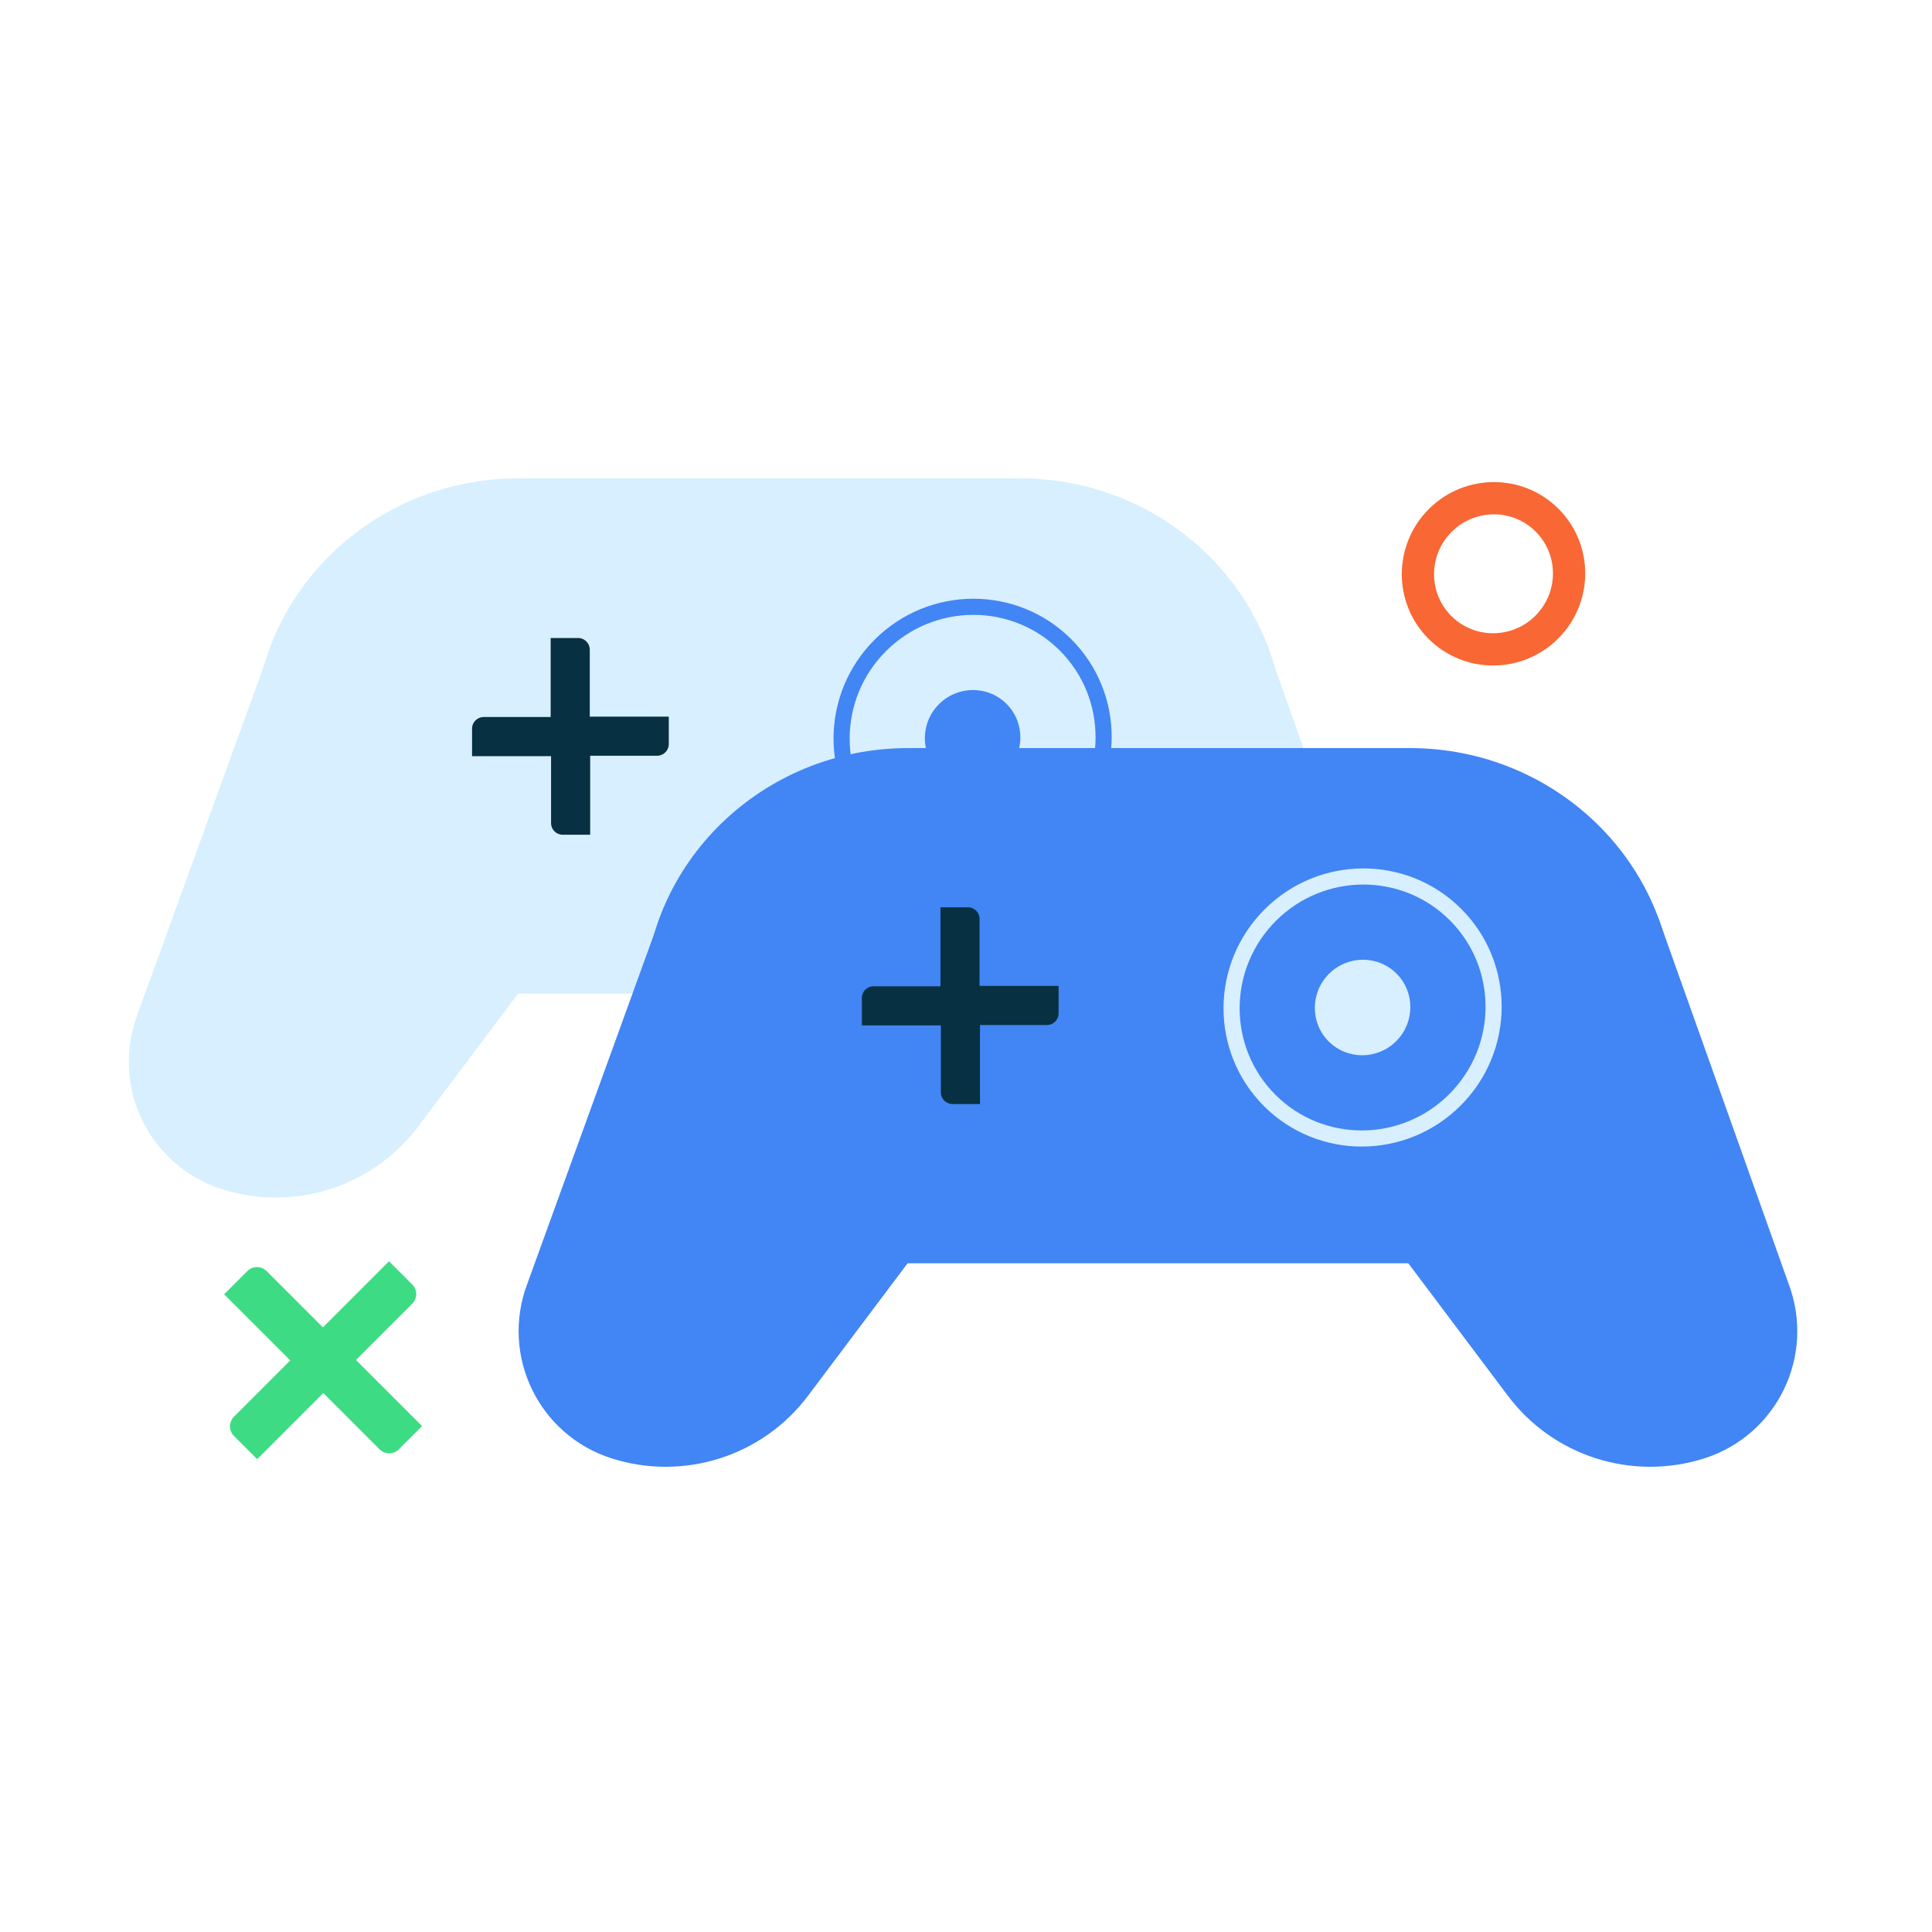 <svg width="480" height="480" fill="none" xmlns="http://www.w3.org/2000/svg"><path d="M253.388 118.853H128.799c-36.256 0-65.7 28.644-65.7 63.998 0 35.353 29.444 63.997 65.7 63.997h124.589c36.256 0 65.7-28.644 65.7-63.997 0-35.354-29.444-63.998-65.7-63.998z" fill="#D7EFFE"/><path d="M68.106 158.413l-33.952 93.643c-6.71 17.827 2.804 37.557 20.932 43.366 17.927 5.709 37.557-.501 48.875-15.624l24.837-33.05-60.692-88.335zM315.082 161.218l32.35 90.838c6.71 17.827-2.804 37.557-20.932 43.366-17.927 5.709-37.557-.501-48.875-15.624l-24.838-33.05 62.295-85.53z" fill="#D7EFFE"/><path fill-rule="evenodd" clip-rule="evenodd" d="M220.128 161.762c-11.985 11.968-12.046 31.309-.172 43.199 11.873 11.891 31.214 11.857 43.199-.111 11.984-11.968 12.045-31.308.172-43.199-11.874-11.89-31.214-11.856-43.199.111zm-3.007 46.03c-13.453-13.472-13.358-35.349.176-48.864s35.411-13.579 48.865-.107c13.453 13.472 13.357 35.349-.177 48.864-13.534 13.515-35.411 13.579-48.864.107z" fill="#4285F4"/><path d="M249.992 191.669c4.657-4.651 4.694-12.166.083-16.784-4.612-4.619-12.127-4.592-16.784.059-4.658 4.651-4.695 12.165-.083 16.784 4.612 4.618 12.126 4.592 16.784-.059z" fill="#4285F4"/><path d="M146.626 187.759h16.625a2.906 2.906 0 002.904-2.904v-6.811h-19.63v-16.625a2.907 2.907 0 00-2.904-2.905h-6.81v19.63h-16.626a2.907 2.907 0 00-2.904 2.905v6.81h19.63v16.626a2.906 2.906 0 002.904 2.904h6.811v-19.63z" fill="#073042"/><path d="M350.236 185.856h-124.59c-36.255 0-65.7 28.643-65.7 63.997s29.445 63.998 65.7 63.998h124.59c36.255 0 65.7-28.644 65.7-63.998s-29.445-63.997-65.7-63.997z" fill="#4285F4"/><path d="M164.954 225.316l-33.952 93.642c-6.71 17.828 2.804 37.557 20.932 43.366 17.927 5.709 37.557-.5 48.874-15.623l24.838-33.051-60.692-88.334zM412.03 228.119l32.35 90.839c6.71 17.827-2.805 37.557-20.932 43.366-17.928 5.709-37.558-.501-48.875-15.624l-24.838-33.05 62.295-85.531z" fill="#4285F4"/><path fill-rule="evenodd" clip-rule="evenodd" d="M317.018 228.766c-11.985 11.968-12.045 31.308-.172 43.199 11.873 11.89 31.214 11.856 43.199-.111 11.985-11.968 12.046-31.309.172-43.199-11.873-11.89-31.214-11.857-43.199.111zm-3.007 46.029c-13.453-13.472-13.357-35.349.177-48.864 13.534-13.515 35.411-13.579 48.864-.107 13.453 13.472 13.358 35.349-.176 48.864s-35.412 13.579-48.865.107z" fill="#D7EFFE"/><path d="M346.882 258.673c4.658-4.651 4.695-12.166.083-16.784-4.612-4.618-12.126-4.592-16.784.059-4.657 4.651-4.694 12.165-.083 16.784 4.612 4.618 12.127 4.592 16.784-.059z" fill="#D7EFFE"/><path d="M243.473 254.66h16.626a2.906 2.906 0 002.904-2.904v-6.811h-19.63V228.32a2.907 2.907 0 00-2.904-2.905h-6.811v19.63h-16.625a2.907 2.907 0 00-2.904 2.905v6.81h19.629v16.626a2.907 2.907 0 002.905 2.904h6.81v-19.63z" fill="#073042"/><path fill-rule="evenodd" clip-rule="evenodd" d="M360.654 132.139c-5.807 5.799-5.817 15.152-.086 20.892 5.731 5.739 15.084 5.742 20.891-.057 5.807-5.798 5.817-15.152.086-20.891-5.731-5.739-15.085-5.743-20.891.056zm-5.755 26.553c-8.887-8.899-8.816-23.325.093-32.222 8.91-8.897 23.336-8.947 32.223-.048 8.886 8.899 8.815 23.325-.094 32.222-8.91 8.897-23.336 8.947-32.222.048z" fill="#F86734"/><path d="M80.325 346.1l13.92 13.921c1.403 1.403 3.606 1.403 4.908 0l5.709-5.708-16.425-16.425 13.921-13.921c1.402-1.403 1.402-3.606 0-4.908l-5.709-5.709-16.425 16.425-13.92-13.921c-1.403-1.402-3.606-1.402-4.908 0l-5.709 5.709 16.425 16.425-13.921 13.921c-1.402 1.402-1.402 3.605 0 4.907l5.708 5.709L80.324 346.1z" fill="#3DDC84"/></svg>